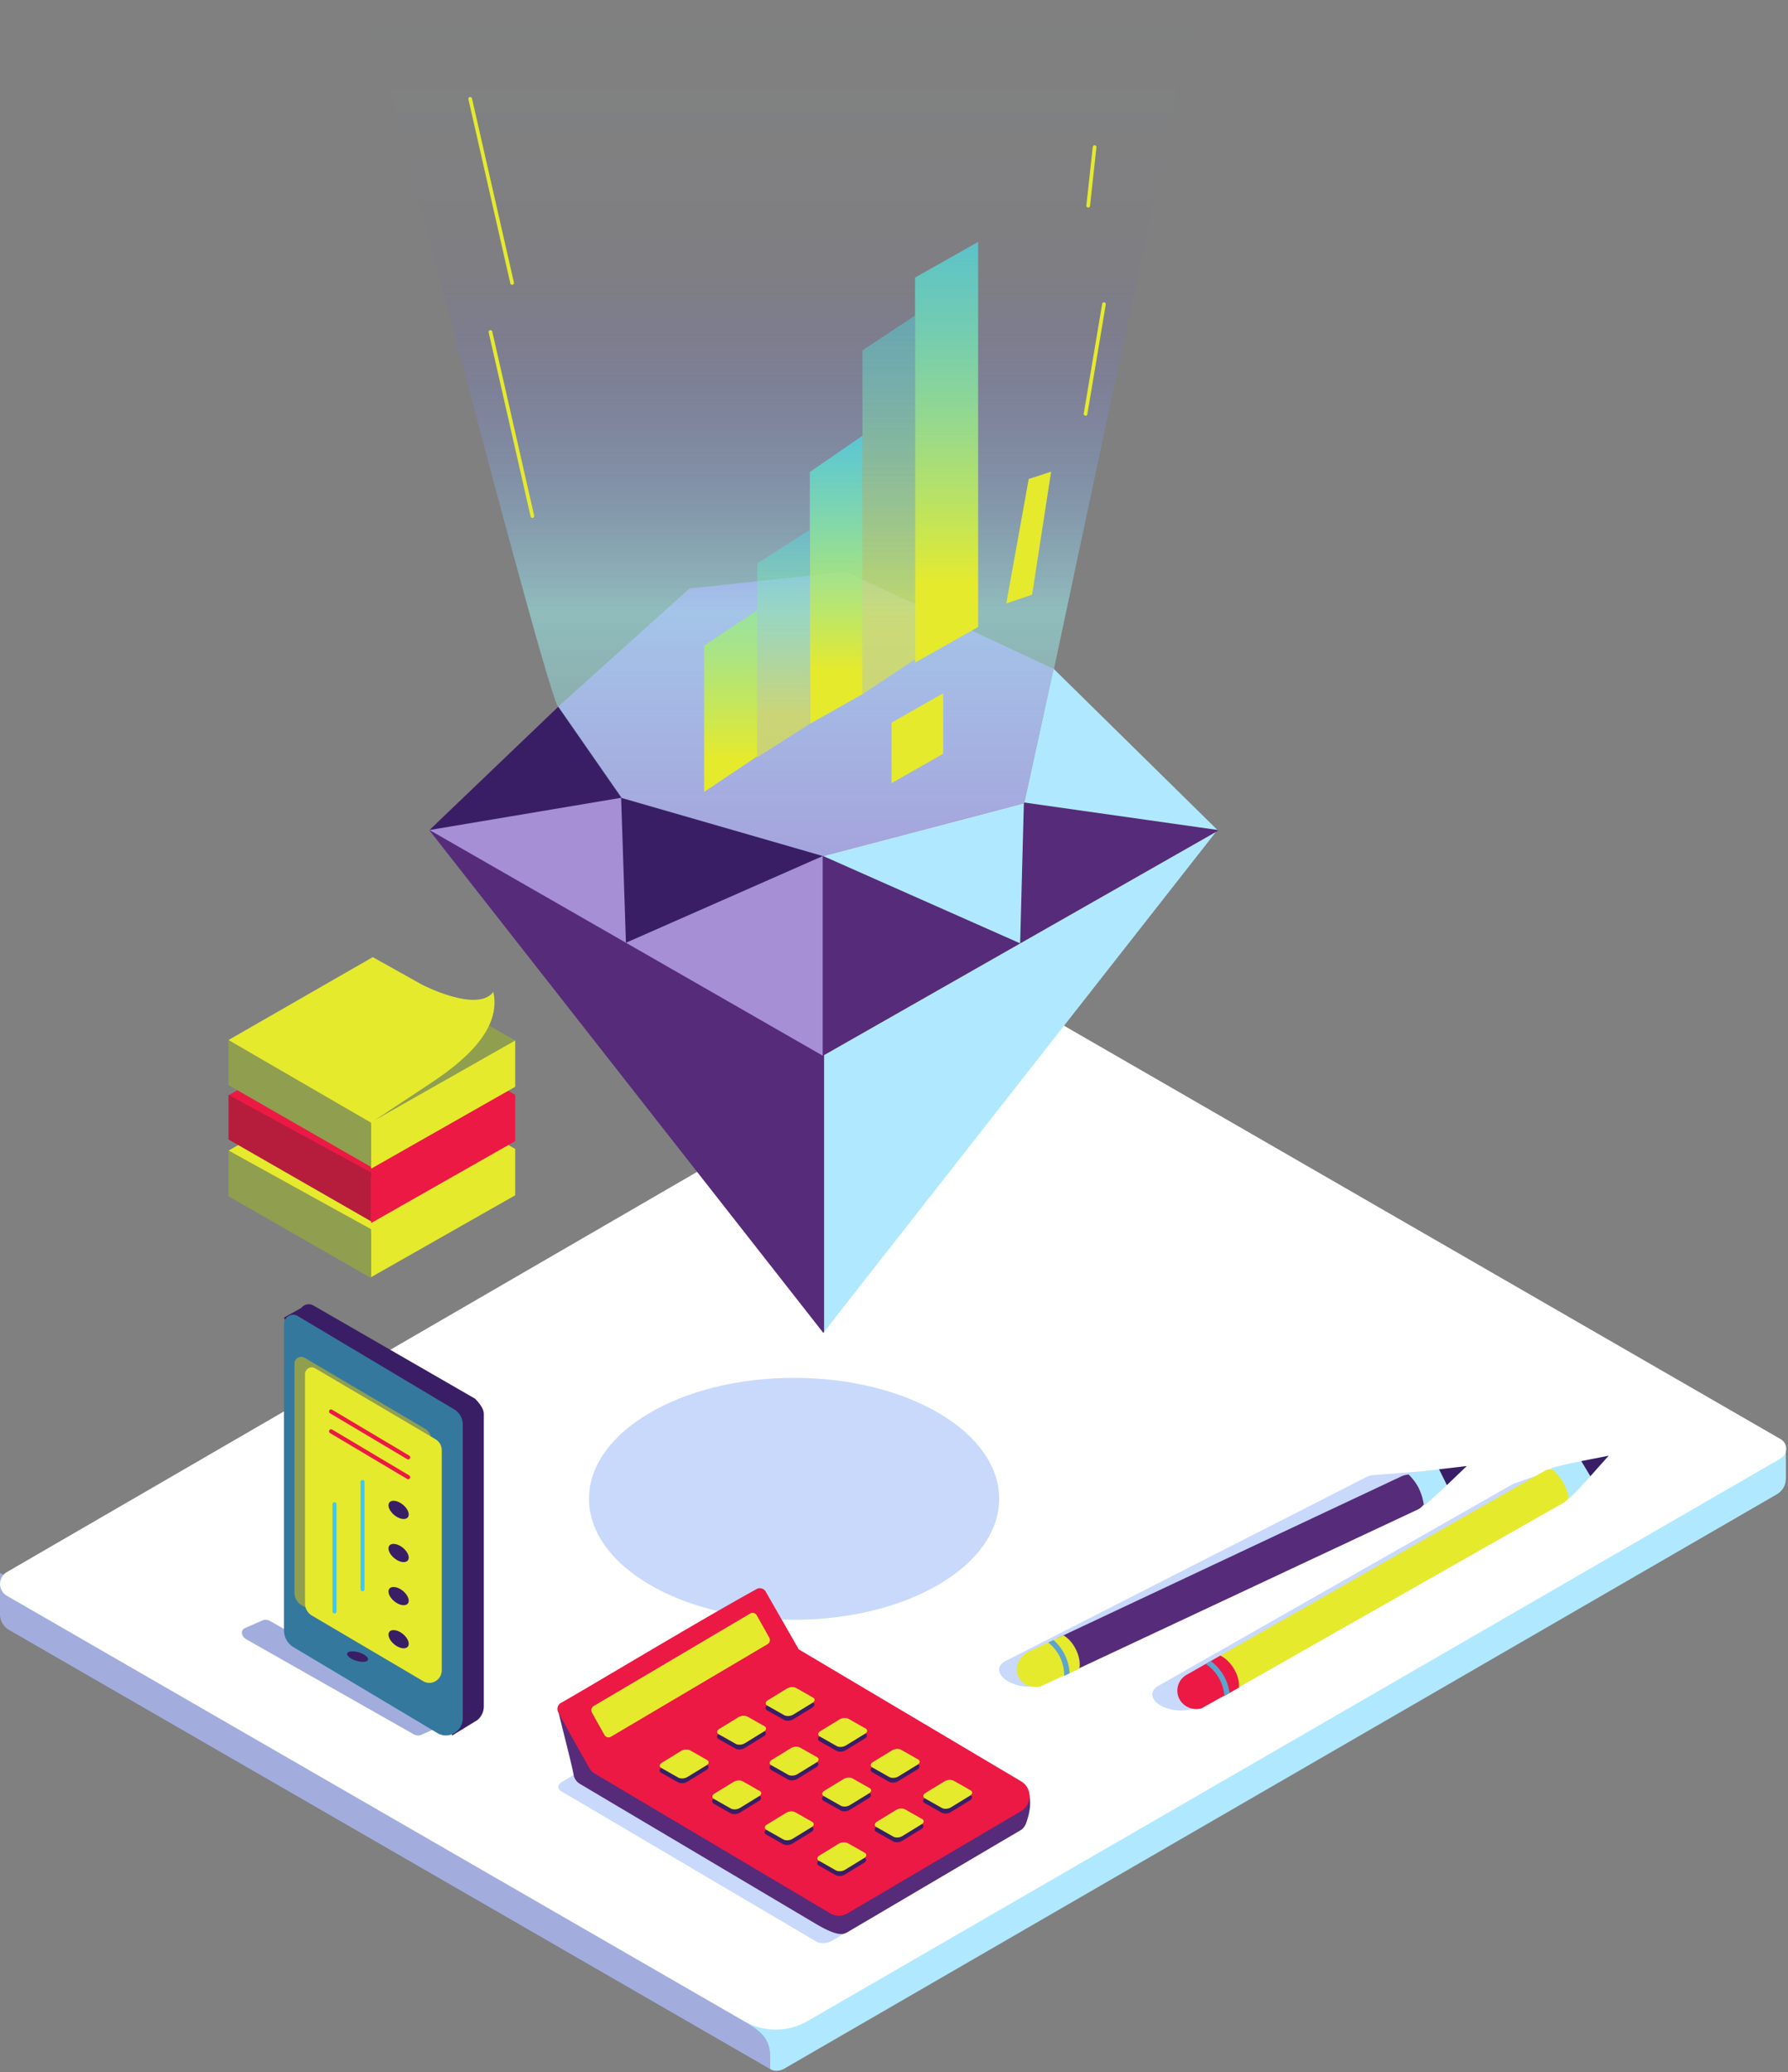 <?xml version="1.0" encoding="UTF-8" standalone="no"?>
<svg  
   xmlns:dc="http://purl.org/dc/elements/1.1/"
   xmlns:cc="http://creativecommons.org/ns#"
   xmlns:rdf="http://www.w3.org/1999/02/22-rdf-syntax-ns#"
   xmlns:svg="http://www.w3.org/2000/svg"
   xmlns="http://www.w3.org/2000/svg"
   xmlns:sodipodi="http://sodipodi.sourceforge.net/DTD/sodipodi-0.dtd"
   xmlns:inkscape="http://www.inkscape.org/namespaces/inkscape"
   width="170"
   height="197"
   viewBox="0 0 170 197"
   version="1.1"
   id="svg1126"
   sodipodi:docname="filter-list-3-dark.svg"
   inkscape:version="0.92.1 r15371">
  <rect x="0" y="0" width="170" height="197" fill="#808080" stroke="none"/>
  <sodipodi:namedview
     pagecolor="#ffffff"
     bordercolor="#666666"
     borderopacity="1"
     objecttolerance="10"
     gridtolerance="10"
     guidetolerance="10"
     inkscape:pageopacity="0"
     inkscape:pageshadow="2"
     inkscape:window-width="1920"
     inkscape:window-height="1017"
     id="namedview1128"
     showgrid="false"
     inkscape:zoom="4.7918782"
     inkscape:cx="96.969638"
     inkscape:cy="100.27124"
     inkscape:window-x="-8"
     inkscape:window-y="-8"
     inkscape:window-maximized="1"
     inkscape:current-layer="svg1126" />
  <title
     id="title997">сервер-2</title>
  <defs
     id="defs1018">
    <linearGradient
       x1="50%"
       y1="0%"
       x2="50%"
       y2="98.625%"
       id="a">
      <stop
         stop-color="#A2FFFF"
         stop-opacity="0"
         offset="0%"
         id="stop999" />
      <stop
         stop-color="#5C47FF"
         stop-opacity=".039"
         offset="32.036%"
         id="stop1001" />
      <stop
         stop-color="#A2FFFF"
         stop-opacity=".767"
         offset="72.266%"
         id="stop1003" />
      <stop
         stop-color="#A2FFFF"
         stop-opacity=".323"
         offset="100%"
         id="stop1005" />
    </linearGradient>
    <linearGradient
       x1="50%"
       y1="81.111%"
       x2="50%"
       y2="-88.784%"
       id="b">
      <stop
         stop-color="#E5EA2D"
         offset="0%"
         id="stop1008" />
      <stop
         stop-color="#3CEAFF"
         stop-opacity=".602"
         offset="100%"
         id="stop1010" />
    </linearGradient>
    <linearGradient
       x1="50%"
       y1="81.111%"
       x2="50%"
       y2="-5.91%"
       id="c">
      <stop
         stop-color="#E5EA2D"
         offset="0%"
         id="stop1013" />
      <stop
         stop-color="#3CEAFF"
         stop-opacity=".602"
         offset="100%"
         id="stop1015" />
    </linearGradient>
  </defs>
  <g
     fill="none"
     fill-rule="evenodd"
     id="g1124">
    <path
       d="M0 149.543v3.949c0 .608.325 1.17.852 1.47l72.379 41.759v-4.265L0 149.543z"
       fill="#A2ADDD"
       id="path1020" />
    <path
       d="M76.278 192.297c-2.057.913-4.306.466-5.331.002 1.425.81 2.185 1.558 2.276 2.929 0 .893.01.657.01 1.496.443.25.876.175 1.256-.006 0 .003.18-.096.248-.141l94.207-54.51c.527-.302.852-.863.852-1.472v-2.754l-93.518 54.456z"
       fill="#B0E9FF"
       id="path1022" />
    <path
       d="M.657 149.464l95.036-55.1 73.603 42.46c.71.409.71 1.433.001 1.843l-92.509 53.479a6.068 6.068 0 0 1-6.072.002L.66 151.723a1.305 1.305 0 0 1-.003-2.26"
       fill="#FFF"
       id="path1024" />
    <path
       d="M 95,142.5 C 95,148.851 86.27,154 75.5,154 64.73,154 56,148.851 56,142.5 56,136.148 64.73,131 75.5,131 86.27,131 95,136.148 95,142.5"
       id="path1026"
       inkscape:connector-curvature="0"
       style="fill:#c8d9fc"
       sodipodi:nodetypes="csssc" />
    <path
       d="M110.39 162.174c1 .557 2.51.61 3.372.12l33.716-19.188c.862-.49 4.223-3.67 3.222-4.226 0 0-4.684 1.375-6.846 2.211l-33.716 19.188c-.862.49-.75 1.34.252 1.895"
       fill="#C8D9FC"
       id="path1036" />
    <path
       d="M146.847 139.85c.57-.325 1.82-.325 3.75 0-.72 1.69-1.365 2.697-1.936 3.022l-31.016 17.626c-.922.524-1.439.12-1.94-.715-.5-.834-1.153-1.535-.29-2.026 6.984-3.98 17.462-9.948 31.432-17.906z"
       fill="#E5EA2D"
       id="path1038" />
    <path
       d="M149.192 142.467a5.339 5.339 0 0 0-.62-1.604c-.323-.549-.793-.998-1.11-1.264 1.247-.406 3.621-.814 5.485-1.196-1.212 1.33-2.77 3.188-3.755 4.064z"
       fill="#B0E9FF"
       id="path1040" />
    <path
       d="M116.027 157.407c.461.216.935.656 1.29 1.247.378.63.536 1.291.473 1.804l-1.391.792a1.923 1.923 0 0 1-.034-.014l-2.122 1.184a1.823 1.823 0 0 1-2.074-.822 1.726 1.726 0 0 1 .66-2.368l3.198-1.823z"
       fill="#EC1944"
       id="path1042" />
    <path
       d="M151.21 140.353l-.862-1.437c.872-.174 1.785-.346 2.6-.513-.539.59-1.144 1.284-1.738 1.95z"
       fill="#391E66"
       id="path1044" />
    <path
       d="M116.41 161.244c-.02-.551-.319-2.084-1.773-3.045l.485-.276a4.554 4.554 0 0 1 1.784 3.038l-.496.283z"
       fill="#5DA5CD"
       id="path1046" />
    <path
       d="M95.78 159.818c.973.6 2.479.723 3.363.272l34.597-17.637c.884-.45 5.743-2.222 4.77-2.823 0 0-3.901.297-7.977.621a1.588 1.588 0 0 0-.598.17l-34.316 17.492c-.884.45-.812 1.304.16 1.905"
       fill="#C8D9FC"
       id="path1048" />
    <path
       d="M133.26 140.357c.595-.28 1.788-.28 3.577 0-.748 1.82-1.42 2.871-2.015 3.151l-32.565 15.267c-1.04.487-1.103-.206-1.534-1.076-.431-.87-.984-1.574 0-2.037l32.536-15.305z"
       fill="#562B79"
       id="path1050" />
    <path
       d="M135.384 143.146a5.315 5.315 0 0 0-.487-1.647c-.278-.572-.71-1.057-1.003-1.346 1.276-.309 3.675-.532 5.564-.769-1.316 1.233-3.02 2.965-4.074 3.762z"
       fill="#B0E9FF"
       id="path1052" />
    <path
       d="M102.294 156.822c.326.657.43 1.329.324 1.835l-1.45.682a1.929 1.929 0 0 1-.034-.016l-2.212 1.016c-.742.152-1.551-.018-2.057-.85s.024-2.024.907-2.439l3.337-1.57c.442.25.88.725 1.185 1.342z"
       fill="#E5EA2D"
       id="path1054" />
    <path
       d="M137.568 141.194l-.743-1.499c.884-.106 1.808-.207 2.633-.31-.584.546-1.244 1.191-1.89 1.81z"
       fill="#391E66"
       id="path1056" />
    <path
       d="M101.179 159.334c.024-.55-.148-2.102-1.52-3.172l.506-.238a4.534 4.534 0 0 1 1.531 3.166l-.517.244z"
       fill="#5DA5CD"
       id="path1058" />
    <path
       d="M79.094 184.526c-.443.261-1.113.289-1.496.063l-24.262-14.304c-.384-.226-.336-.62.107-.881l17.984-10.59c.443-.26 1.113-.288 1.495-.062l24.263 14.304c.383.226.335.62-.108.881l-17.983 10.59z"
       fill="#C8D9FC"
       id="path1060" />
    <path
       d="M54.536 168.728c.065.368.284.686.602.874l22.47 13.332c1.844 1.068 2.457 1.069 2.955.776l16.519-9.731c.095-.056.346-.275.476-.637.49-1.36.458-2.21.224-3.064-.093-.343-.396.658-.695.48l-24.553-14.57a1.575 1.575 0 0 0-1.607-.002l-17.875 6.306c0 .302 1.26 4.974 1.484 6.236"
       fill="#562B79"
       id="path1062" />
    <path
       d="M56.533 168.617l22.423 13.303c.496.295 1.11.296 1.607.002l16.519-9.73c1.067-.63 1.07-2.2.005-2.832l-21.14-12.544-3.14-5.483a.641.641 0 0 0-.87-.253c-5.976 3.304-16.079 9.41-18.602 10.823a.67.67 0 0 0-.254.902 329.03 329.03 0 0 0 2.975 5.328c.116.2.28.367.477.484"
       fill="#EC1944"
       id="path1064" />
    <path
       d="M64.74 166.924c.252-.155.637-.178.859-.052l1.61.912c.223.126.198.353-.053.507l-1.823 1.117c-.252.154-.636.177-.859.051l-1.61-.911c-.222-.126-.198-.354.053-.508l1.823-1.116zm4.996 2.94c.251-.155.636-.178.858-.051l1.61.911c.223.126.199.353-.053.507l-1.823 1.117c-.252.155-.636.177-.858.051l-1.61-.911c-.223-.126-.2-.353.053-.507l1.823-1.117zm4.995 2.94c.252-.154.636-.177.859-.051l1.61.911c.222.126.198.354-.054.508l-1.823 1.116c-.251.155-.636.178-.858.052l-1.61-.912c-.223-.126-.199-.353.053-.507l1.823-1.117zm4.995 2.94c.252-.154.637-.177.859-.05l1.61.91c.222.127.198.354-.054.508l-1.822 1.117c-.252.154-.637.177-.859.051l-1.61-.911c-.222-.126-.199-.354.053-.508l1.823-1.116zm-9.53-12.03c.252-.154.636-.176.859-.05l1.61.911c.222.126.198.353-.053.507l-1.823 1.117c-.252.155-.637.178-.859.051l-1.61-.911c-.223-.126-.198-.353.053-.507l1.823-1.117zm4.995 2.941c.252-.154.637-.177.859-.05l1.61.91c.223.126.198.354-.053.508l-1.823 1.117c-.252.154-.636.177-.859.05l-1.61-.91c-.222-.126-.199-.354.053-.508l1.823-1.117zm4.996 2.94c.251-.154.636-.177.858-.05l1.61.91c.223.127.199.354-.053.508l-1.823 1.117c-.252.154-.636.177-.858.051l-1.61-.911c-.223-.126-.2-.354.053-.508l1.823-1.116zm4.995 2.94c.251-.154.636-.176.859-.05l1.61.911c.222.126.198.353-.054.507l-1.823 1.117c-.251.155-.636.177-.858.051l-1.61-.911c-.223-.126-.199-.353.053-.507l1.823-1.117zm-10.373-11.548c.252-.154.637-.177.86-.051l1.61.911c.222.126.198.354-.054.508l-1.823 1.116c-.252.155-.636.178-.858.052l-1.61-.912c-.223-.126-.2-.353.053-.507l1.822-1.117zm4.996 2.94c.251-.154.636-.176.858-.05l1.61.91c.223.127.199.354-.053.508l-1.823 1.117c-.251.154-.636.177-.858.051l-1.61-.911c-.223-.126-.2-.354.053-.508l1.823-1.116zm4.995 2.941c.252-.154.637-.177.859-.051l1.61.911c.222.126.198.354-.054.508l-1.823 1.116c-.251.155-.636.177-.858.052l-1.61-.912c-.223-.126-.199-.353.053-.507l1.823-1.117zm4.995 2.94c.252-.154.637-.177.859-.05l1.61.91c.222.126.199.354-.053.508l-1.823 1.117c-.252.154-.637.177-.859.05l-1.61-.91c-.223-.126-.198-.354.054-.508l1.822-1.117z"
       fill="#391E66"
       id="path1066" />
    <path
       d="M72.972 156.323l-14.882 8.796a.447.447 0 0 1-.62-.17l-1.187-2.119a.466.466 0 0 1 .165-.628l14.882-8.796a.447.447 0 0 1 .62.17l1.187 2.118c.124.22.05.502-.165.629zm-8.214 10.147c.251-.154.636-.177.858-.051l1.61.911c.223.126.199.353-.053.508l-1.823 1.116c-.252.155-.636.177-.858.052l-1.61-.912c-.223-.126-.2-.353.053-.507l1.823-1.117zm4.995 2.94c.251-.154.636-.177.858-.05l1.61.91c.223.127.2.354-.053.508l-1.823 1.117c-.251.154-.636.177-.858.051l-1.61-.912c-.223-.125-.199-.353.053-.507l1.823-1.117zm4.995 2.94c.252-.154.636-.176.858-.05l1.61.91c.223.127.2.354-.053.508l-1.822 1.117c-.252.154-.637.177-.86.051l-1.61-.911c-.222-.126-.198-.353.054-.508l1.823-1.116zm4.995 2.941c.252-.154.637-.177.859-.051l1.61.911c.223.126.198.354-.053.508l-1.823 1.116c-.252.155-.636.177-.859.052l-1.61-.912c-.222-.126-.198-.353.053-.507l1.823-1.117zm-9.53-12.03c.252-.154.637-.177.859-.05l1.61.91c.223.126.198.354-.054.508l-1.822 1.117c-.252.154-.637.177-.859.05l-1.61-.91c-.222-.126-.199-.354.053-.508l1.823-1.117zm4.996 2.94c.251-.153.636-.176.858-.05l1.61.91c.222.127.199.354-.053.509l-1.823 1.116c-.252.154-.637.177-.859.052l-1.61-.912c-.222-.126-.198-.354.054-.508l1.823-1.116zm4.995 2.941c.251-.154.636-.177.858-.051l1.61.911c.223.126.2.353-.053.508l-1.823 1.116c-.252.155-.636.178-.858.052l-1.61-.912c-.223-.126-.199-.353.053-.507l1.823-1.117zm4.995 2.94c.252-.154.636-.177.858-.05l1.61.91c.223.127.2.354-.053.508l-1.822 1.117c-.252.154-.637.177-.86.05l-1.61-.91c-.222-.126-.198-.354.054-.508l1.823-1.116zm-10.372-11.548c.251-.154.636-.177.858-.051l1.61.911c.223.126.199.353-.053.508l-1.823 1.116c-.251.155-.636.178-.859.052l-1.61-.912c-.222-.126-.198-.353.054-.507l1.823-1.117zm4.995 2.94c.252-.154.636-.177.858-.05l1.61.91c.223.126.2.354-.053.508l-1.823 1.116c-.251.155-.636.178-.858.052l-1.61-.912c-.223-.126-.199-.353.053-.507l1.823-1.117zm4.995 2.94c.252-.154.636-.177.859-.05l1.61.91c.222.127.198.354-.053.508L85.41 168.9c-.252.154-.637.177-.859.051l-1.61-.911c-.223-.126-.198-.354.053-.508l1.823-1.117zm4.995 2.94c.252-.154.637-.176.859-.05l1.61.911c.223.126.198.353-.053.507l-1.823 1.117c-.252.155-.636.178-.859.051l-1.61-.911c-.222-.126-.198-.353.053-.507l1.823-1.117zM48.98 109.24l.004-.002v4.404l-13.698 7.784v-4.164l-13.56-7.865 13.718-7.88 13.54 7.72-.005.003z"
       fill="#E5EA2D"
       id="path1068" />
    <path
       d="M48.984 104.096v4.4l-13.698 7.785V112l-13.56-7.865 13.718-7.88 13.545 7.838-.005.003z"
       fill="#EC1944"
       id="path1070" />
    <path
       fill="#909E4F"
       d="M35.444 91.205l13.54 7.721-13.672 8.04-13.586-7.88z"
       id="path1072" />
    <path
       fill="#B61D3C"
       d="M21.726 104.093v4.244l13.56 7.785v-4.648z"
       id="path1074" />
    <path
       d="M21.726 109.383l13.56 7.488v4.647l-13.56-7.784v-4.351zm0-10.457l13.56 7.381v4.647l-13.56-7.784v-4.244z"
       fill="#909E4F"
       id="path1076" />
    <path
       d="M35.286 106.745l-13.56-7.865L35.444 91l4.67 2.612s5.234 2.727 6.793.7c.928 4.202-4.255 7.55-6.606 9.104-.533.351-3.733 2.46-4.684 3.098l13.367-7.588v4.404l-13.698 7.784v-4.369zm44.74-41.118l-4.909 2.793v-5.755l4.91-2.793z"
       fill="#E5EA2D"
       id="path1078" />
    <path
       fill="#B0E9FF"
       d="M78.234 100.383l.002-.007-.034-21.605 6.57.03 5.397-17.814 9.424 2.476L115.69 78.94h.04l-.017.022.036.034-.113.065-37.36 47.66-.04-26.34z"
       id="path1080" />
    <path
       d="M77.971 70.714l-.068-7.701 12.266-2.116 25.65 18.081-37.467 21.338v26.319l-.075.087L40.824 78.94l30.946-8.948s2.652.307 6.201.722z"
       fill="#562B79"
       id="path1082" />
    <path
       fill="#B0E9FF"
       d="M78.202 81.36l18.792 8.33.355-13.395-13.818 1.688zm19.148-5.065l18.399 2.612-15.592-15.34z"
       id="path1084" />
    <path
       fill="#A68FD4"
       d="M57.245 63.598l9.158-2.7 11.817 1.525v37.945L40.824 78.907z"
       id="path1086" />
    <path
       fill="#391E66"
       d="M59.057 75.849l-18.228 3.068 12.308-11.781 6.6 8.598-.62.105 13.859 2.088 5.363 3.413-18.826 8.293z"
       id="path1088" />
    <path
       fill="#A68FD4"
       d="M78.279 81.4l-19.162-5.54-6.036-8.69L65.56 55.946l14.884-1.576 19.745 9.23-2.807 12.774z"
       id="path1090" />
    <path
       d="M0 .351s17.137 66.417 18.101 66.901l5.99 8.634 19.155 5.497c3.287-.836 15.779-4.222 19.11-5.013l2.849-12.753C66.345 58.207 78.675.35 78.675.35H0z"
       fill="url(#a)"
       opacity=".62"
       transform="translate(35)"
       id="path1092" />
    <path
       d="M89.676 71.667l-4.91 2.792v-5.755l4.91-2.793v5.756zm8.457-15.127l-2.456.833 2.13-11.828 2.13-.7-1.804 11.695zm-47.476-7.305a.175.175 0 0 1-.21-.132l-3.985-17.5a.175.175 0 1 1 .342-.078l3.985 17.5a.176.176 0 0 1-.132.21zM48.73 27.072a.175.175 0 0 1-.21-.133l-3.985-17.5a.175.175 0 1 1 .342-.078l3.985 17.5a.176.176 0 0 1-.132.21zm54.454 12.452a.175.175 0 0 1-.144-.202l1.75-10.426a.175.175 0 1 1 .345.058l-1.75 10.426a.175.175 0 0 1-.2.144zm.26-19.79a.175.175 0 0 1-.155-.195l.607-5.552a.176.176 0 1 1 .348.038l-.607 5.553a.175.175 0 0 1-.193.155z"
       fill="#E5EA2D"
       id="path1094" />
    <path
       fill="url(#b)"
       d="M21 35l5.05 3.384V52.29L21 48.904z"
       transform="matrix(-1 0 0 1 93 23)"
       id="path1096" />
    <path
       fill="url(#c)"
       opacity=".6"
       d="M16.04 27.393L21 30.557V49l-4.96-3.163z"
       transform="matrix(-1 0 0 1 93 23)"
       id="path1098" />
    <path
       fill="url(#c)"
       d="M11 18.429l5 3.444v23.944L11 43z"
       transform="matrix(-1 0 0 1 93 23)"
       id="path1100" />
    <path
       fill="url(#c)"
       opacity=".6"
       d="M6 7l5 3.31V43l-5-3.31z"
       transform="matrix(-1 0 0 1 93 23)"
       id="path1102" />
    <path
       fill="url(#c)"
       d="M0 0l6 3.389V40l-6-3.389z"
       transform="matrix(-1 0 0 1 93 23)"
       id="path1104" />
    <path
       d="M23.418 155.86l15.904 9.02c.23.131.5.157.705.067l1.678-.734c.443-.194.375-.79-.123-1.072l-15.904-9.021c-.23-.131-.5-.157-.705-.067l-1.678.734c-.443.194-.375.79.123 1.072"
       fill="#A2ADDD"
       id="path1106" />
    <path
       d="M45.168 132.981l-15.369-8.86a.89.89 0 0 0-1.148.226L27 125.27 42.997 165l2.125-1.3c.052-.026.101-.057.15-.09l.11-.068c.37-.312.618-.767.618-1.308v-27.809c0-.397-.277-.879-.832-1.444z"
       fill="#391E66"
       id="path1108" />
    <path
       d="M41.595 164.776l-13.7-8.173a1.87 1.87 0 0 1-.895-1.608v-29.087c0-.697.725-1.133 1.306-.786l14.888 8.882c.498.298.806.85.806 1.448v27.876c0 .802-.522 1.417-1.174 1.609a1.53 1.53 0 0 1-1.23-.161"
       fill="#34799D"
       id="path1110" />
    <path
       d="M39.239 158.838l-10.583-6.237a1.345 1.345 0 0 1-.656-1.16v-21.785c0-.504.531-.819.957-.568l11.453 6.75c.365.214.59.613.59 1.044v20.91c0 .58-.382 1.024-.86 1.162a1.135 1.135 0 0 1-.901-.116"
       fill="#909E4F"
       id="path1112" />
    <path
       d="M40.238 159.838l-10.582-6.237a1.345 1.345 0 0 1-.656-1.16v-21.785c0-.504.531-.819.956-.568l11.454 6.75c.365.214.59.613.59 1.044v20.91c0 .58-.382 1.024-.86 1.163a1.137 1.137 0 0 1-.902-.117"
       fill="#E5EA2D"
       id="path1114" />
    <path
       d="M38.81 138.759a.19.19 0 0 0 .165-.1.203.203 0 0 0-.071-.27l-7.333-4.363a.187.187 0 0 0-.26.074.203.203 0 0 0 .07.27l7.334 4.363a.19.19 0 0 0 .094.026zm0 1.883a.19.19 0 0 0 .165-.1.203.203 0 0 0-.071-.27l-7.333-4.362a.187.187 0 0 0-.26.074.203.203 0 0 0 .07.27l7.334 4.362a.18.18 0 0 0 .094.026z"
       fill="#EC1944"
       id="path1116" />
    <path
       d="M38.733 143.554c-.266-.48-.854-.868-1.315-.868-.46 0-.617.389-.352.868.266.479.855.867 1.315.867.46 0 .618-.388.352-.867zm0 12.293c-.266-.48-.854-.868-1.315-.868-.46 0-.617.389-.352.868.266.479.855.867 1.315.867.46 0 .618-.388.352-.867zm0-4.098c-.266-.479-.854-.868-1.315-.868-.46 0-.617.389-.352.868.266.48.855.868 1.315.868.46 0 .618-.389.352-.868zm0-4.097c-.266-.48-.854-.868-1.315-.868-.46 0-.617.388-.352.868.266.479.855.867 1.315.867.46 0 .618-.388.352-.867z"
       fill="#391E66"
       id="path1118" />
    <path
       d="M34.47 151.286a.194.194 0 0 0 .191-.198V140.91a.195.195 0 0 0-.19-.198.195.195 0 0 0-.19.198v10.178c0 .11.085.198.19.198zm-2.666 2.116c.105 0 .19-.09.19-.199v-10.178a.195.195 0 0 0-.19-.198.195.195 0 0 0-.19.198v10.178c0 .11.085.199.19.199z"
       fill="#39C8FF"
       id="path1120" />
    <path
       d="M34.5 158c-.478 0-1.09-.224-1.366-.5s-.112-.5.366-.5 1.09.224 1.366.5.112.5-.366.5z"
       fill="#391E66"
       id="path1122" />
  </g>
</svg>
